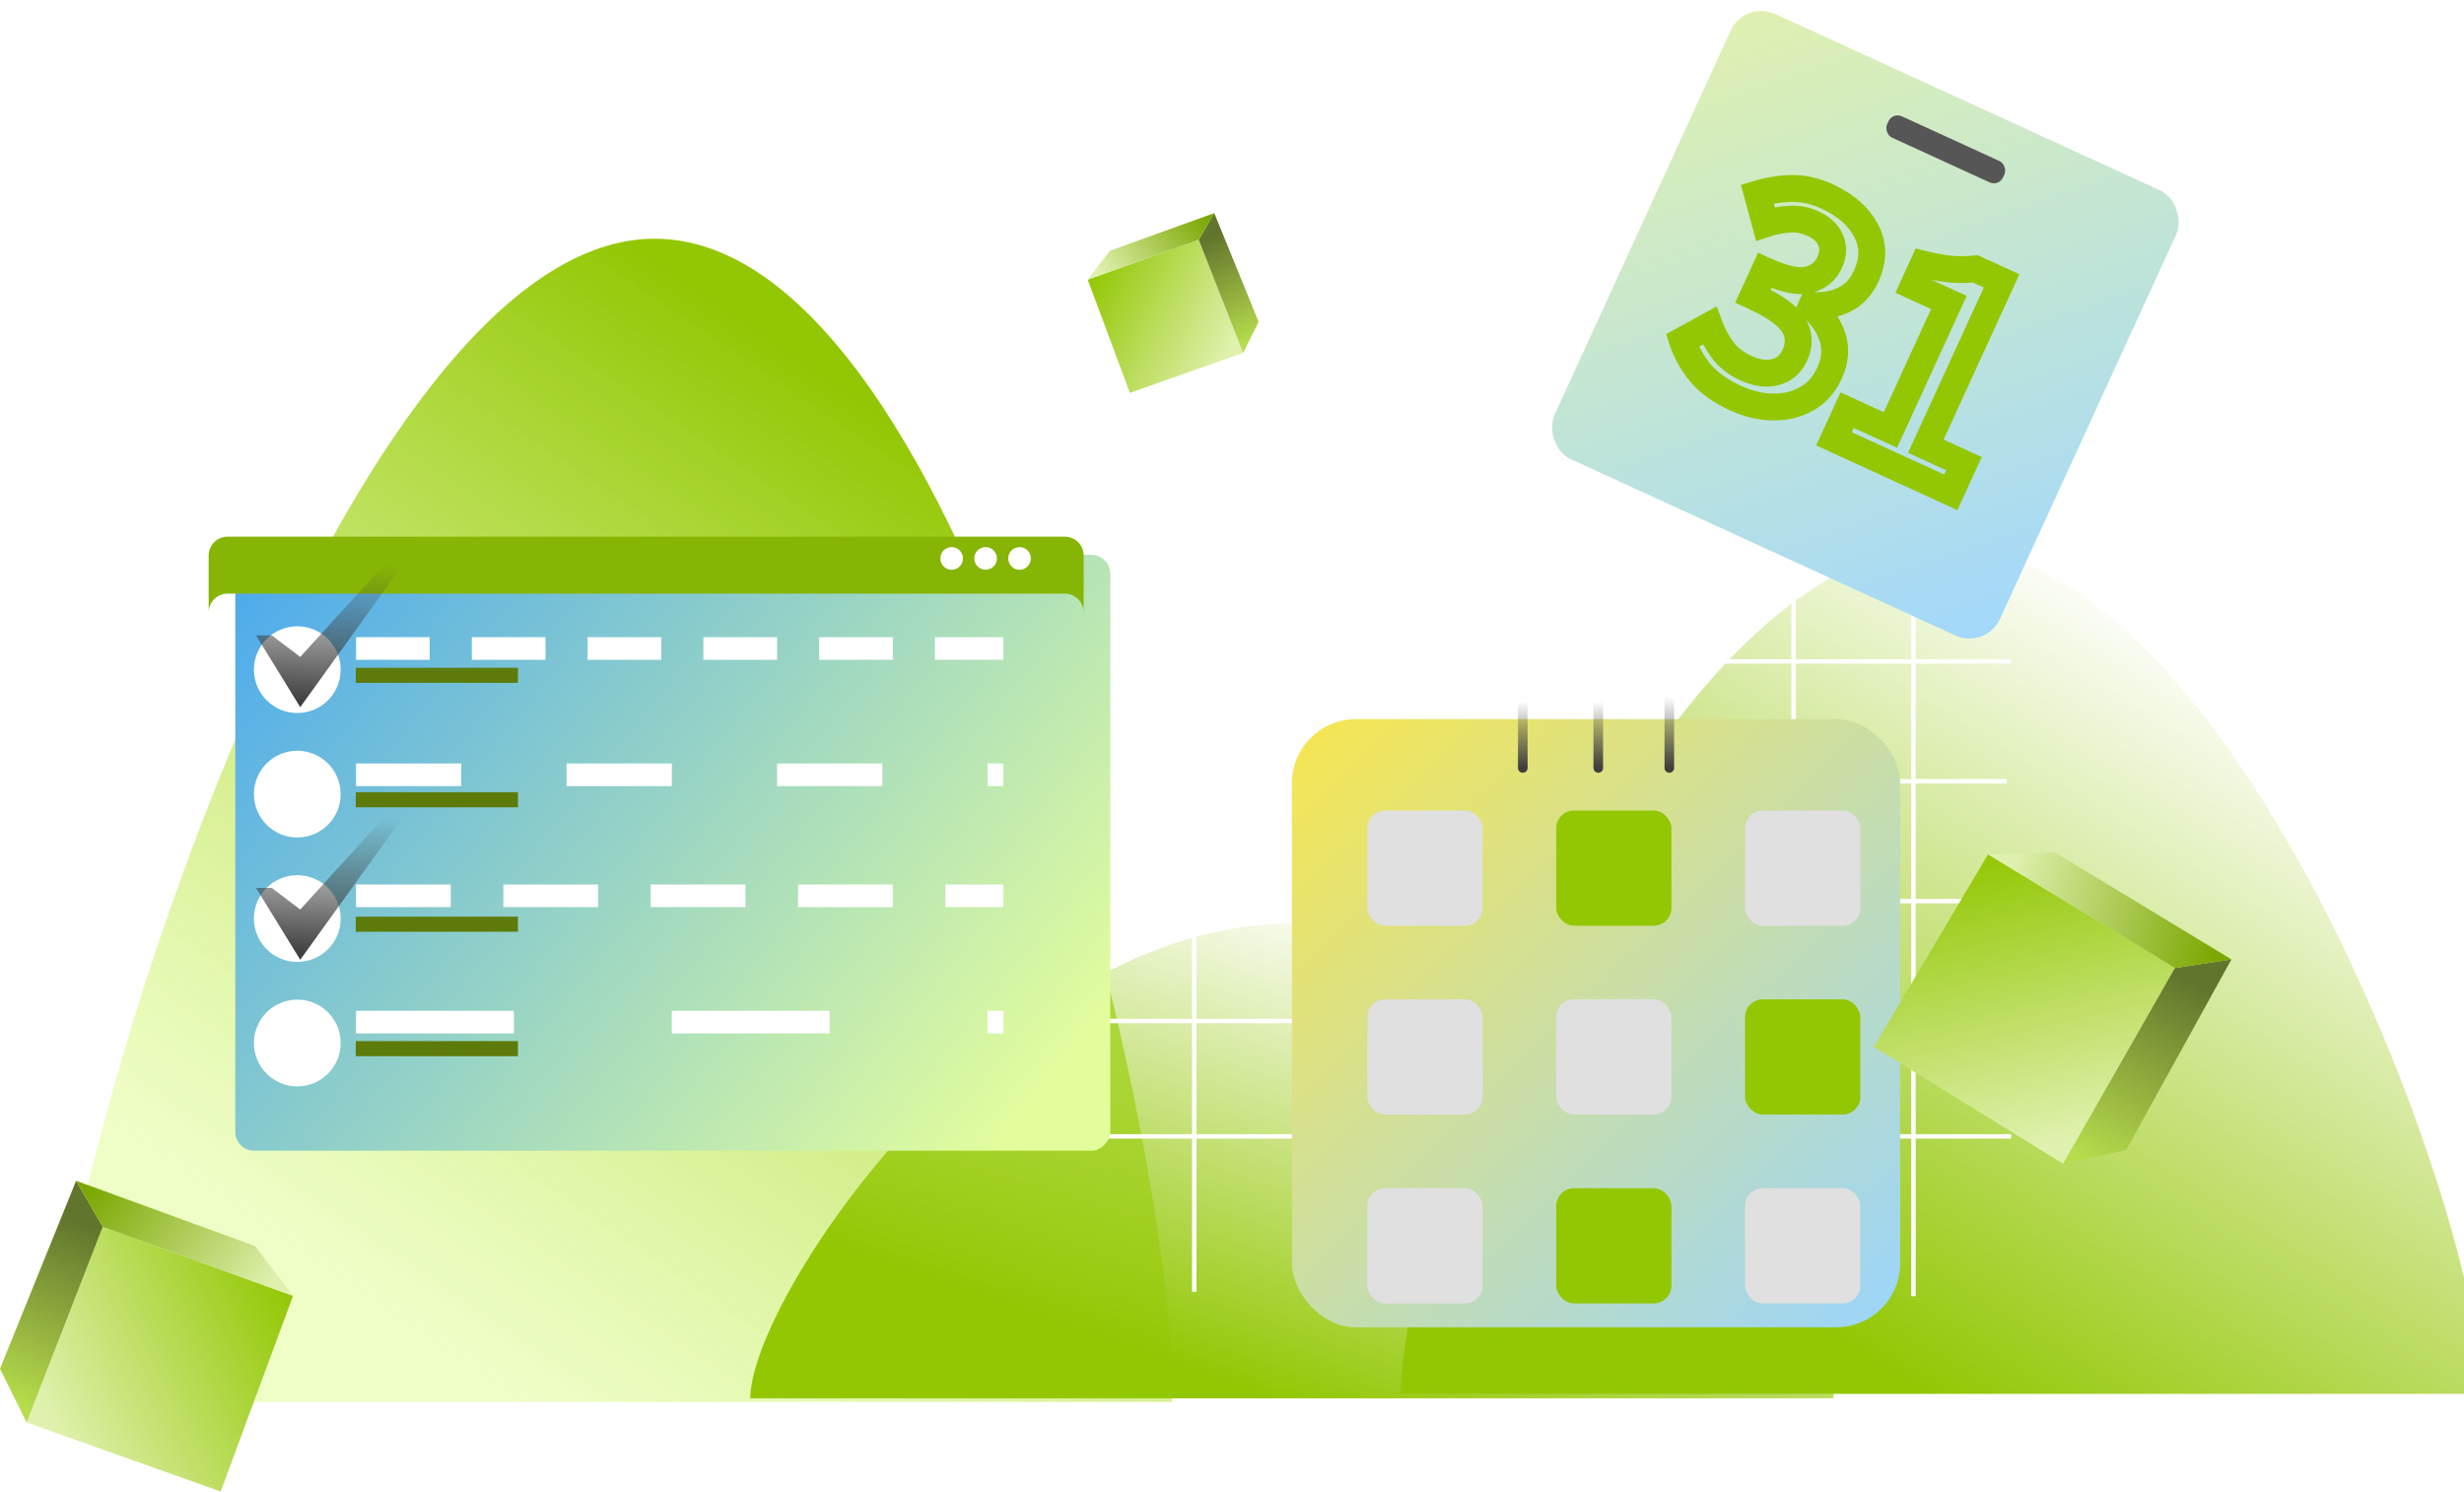 <svg width="555" height="336" viewBox="0 0 555 336" fill="none" xmlns="http://www.w3.org/2000/svg">
<g filter="url(#filter0_i_121_43)">
<path d="M258 309.81C259.454 255.376 212.526 49.66 142.373 47.787C72.22 45.914 7.076 255.375 5.622 309.81L128 309.81L258 309.81Z" fill="url(#paint0_linear_121_43)"/>
</g>
<g filter="url(#filter1_i_121_43)">
<path d="M555 310C555 270.008 499.164 119 433.571 119C367.979 119 311.5 270.008 311.5 310L426.5 310L555 310Z" fill="url(#paint1_linear_121_43)"/>
</g>
<g filter="url(#filter2_i_121_43)">
<path d="M409 311C409 288.596 353.05 204 287.322 204C221.595 204 165 288.596 165 311L280.236 311L409 311Z" fill="url(#paint2_linear_121_43)"/>
</g>
<path d="M269 45V291" stroke="white"/>
<path d="M296 44V292" stroke="white"/>
<path d="M323 45V291" stroke="white"/>
<path d="M350 44V292" stroke="white"/>
<path d="M377 45V291" stroke="white"/>
<path d="M404 44V292" stroke="white"/>
<path d="M431 44V292" stroke="white"/>
<path d="M452 68L245 68" stroke="white"/>
<path d="M453 95L244 95" stroke="white"/>
<path d="M452 122L245 122" stroke="white"/>
<path d="M453 149L244 149" stroke="white"/>
<path d="M452 176L245 176" stroke="white"/>
<path d="M453 203L244 203" stroke="white"/>
<path d="M453 230L244 230" stroke="white"/>
<path d="M453 256L244 256" stroke="white"/>
<rect x="291" y="162" width="137" height="137" rx="14.421" fill="url(#paint3_linear_121_43)"/>
<g filter="url(#filter3_i_121_43)">
<rect x="303.979" y="178.584" width="25.958" height="25.958" rx="4" fill="#E0E0E0"/>
</g>
<g filter="url(#filter4_i_121_43)">
<rect x="346.521" y="178.584" width="25.958" height="25.958" rx="4" fill="#93C704"/>
</g>
<g filter="url(#filter5_i_121_43)">
<rect x="389.063" y="178.584" width="25.958" height="25.958" rx="4" fill="#E0E0E0"/>
</g>
<g filter="url(#filter6_i_121_43)">
<rect x="303.979" y="221.126" width="25.958" height="25.958" rx="4" fill="#E0E0E0"/>
</g>
<g filter="url(#filter7_i_121_43)">
<rect x="346.521" y="221.126" width="25.958" height="25.958" rx="4" fill="#E0E0E0"/>
</g>
<g filter="url(#filter8_i_121_43)">
<rect x="389.063" y="221.126" width="25.958" height="25.958" rx="4" fill="#93C704"/>
</g>
<g filter="url(#filter9_i_121_43)">
<rect x="303.979" y="263.668" width="25.958" height="25.958" rx="4" fill="#E0E0E0"/>
</g>
<g filter="url(#filter10_i_121_43)">
<rect x="346.521" y="263.668" width="25.958" height="25.958" rx="4" fill="#93C704"/>
</g>
<g filter="url(#filter11_i_121_43)">
<rect x="389.063" y="263.668" width="25.958" height="25.958" rx="4" fill="#E0E0E0"/>
</g>
<path d="M343 158V173" stroke="url(#paint4_linear_121_43)" stroke-width="2.163" stroke-linecap="round"/>
<path d="M360 158V173" stroke="url(#paint5_linear_121_43)" stroke-width="2.163" stroke-linecap="round"/>
<path d="M376 157V173" stroke="url(#paint6_linear_121_43)" stroke-width="2.163" stroke-linecap="round"/>
<path d="M245 63L270 54L280 79.5L254.5 88.5L245 63Z" fill="url(#paint7_linear_121_43)"/>
<path d="M270 54L280 79.5L283.5 72.5L273.5 48L270 54Z" fill="url(#paint8_linear_121_43)"/>
<path d="M245 63L270 54L273.5 48L250 56.5L245 63Z" fill="url(#paint9_linear_121_43)"/>
<path d="M66 291.926L23.143 276.37L6 320.444L49.714 336L66 291.926Z" fill="url(#paint10_linear_121_43)"/>
<path d="M23.143 276.37L6 320.444L0 308.346L17.143 266L23.143 276.37Z" fill="url(#paint11_linear_121_43)"/>
<path d="M66 291.926L23.143 276.37L17.143 266L57.429 280.691L66 291.926Z" fill="url(#paint12_linear_121_43)"/>
<path d="M447.799 192.458L489.883 218.06L464.724 262.17L422.057 235.846L447.799 192.458Z" fill="url(#paint13_linear_121_43)"/>
<path d="M489.883 218.06L464.724 262.17L478.899 259.074L502.616 216.128L489.883 218.06Z" fill="url(#paint14_linear_121_43)"/>
<path d="M447.799 192.458L489.883 218.06L502.616 216.128L462.998 192.108L447.799 192.458Z" fill="url(#paint15_linear_121_43)"/>
<g filter="url(#filter12_i_121_43)">
<rect width="197.089" height="134.224" rx="4.248" transform="matrix(-1 0 0 1 244.089 119)" fill="url(#paint16_linear_121_43)"/>
</g>
<g filter="url(#filter13_i_121_43)">
<path fill-rule="evenodd" clip-rule="evenodd" d="M47 135.979L47 123.148C47 120.802 48.902 118.9 51.248 118.9L239.841 118.9C242.187 118.9 244.089 120.802 244.089 123.148L244.089 135.982C244.089 133.636 242.187 131.734 239.841 131.734L51.248 131.734C48.903 131.734 47.002 133.634 47 135.979Z" fill="#86B505"/>
</g>
<ellipse cx="2.549" cy="2.549" rx="2.549" ry="2.549" transform="matrix(-1 0 0 1 232.196 123.248)" fill="white"/>
<ellipse cx="2.549" cy="2.549" rx="2.549" ry="2.549" transform="matrix(-1 0 0 1 224.55 123.248)" fill="white"/>
<ellipse cx="2.549" cy="2.549" rx="2.549" ry="2.549" transform="matrix(-1 0 0 1 216.904 123.248)" fill="white"/>
<circle cx="66.964" cy="150.857" r="9.769" fill="white"/>
<line x1="80.193" y1="146.088" x2="226.006" y2="146.088" stroke="white" stroke-width="5.097" stroke-dasharray="16.6 9.48"/>
<line x1="80.131" y1="152.131" x2="116.661" y2="152.131" stroke="#5D7B0B" stroke-width="3.398"/>
<circle cx="66.964" cy="178.891" r="9.769" fill="white"/>
<line x1="80.193" y1="174.54" x2="226.006" y2="174.54" stroke="white" stroke-width="5.097" stroke-dasharray="23.71 23.71"/>
<line x1="80.131" y1="180.166" x2="116.661" y2="180.166" stroke="#5D7B0B" stroke-width="3.398"/>
<circle cx="66.964" cy="206.925" r="9.769" fill="white"/>
<line x1="80.193" y1="201.805" x2="226.006" y2="201.805" stroke="white" stroke-width="5.097" stroke-dasharray="21.34 11.85"/>
<line x1="80.131" y1="208.2" x2="116.661" y2="208.2" stroke="#5D7B0B" stroke-width="3.398"/>
<circle cx="66.964" cy="234.96" r="9.769" fill="white"/>
<line x1="80.193" y1="230.257" x2="226.006" y2="230.257" stroke="white" stroke-width="5.097" stroke-dasharray="35.56 35.56"/>
<line x1="80.131" y1="236.234" x2="116.661" y2="236.234" stroke="#5D7B0B" stroke-width="3.398"/>
<path d="M89.677 123.742L67.627 147.985L61.226 143.124H57.669L67.627 159.306L93.233 123.742H89.677Z" fill="url(#paint17_linear_121_43)"/>
<path d="M89.677 180.645L67.627 204.887L61.226 200.027H57.669L67.627 216.209L93.233 180.645H89.677Z" fill="url(#paint18_linear_121_43)"/>
<rect x="392.988" width="110.36" height="110.36" rx="7.559" transform="rotate(24.627 392.988 0)" fill="url(#paint19_linear_121_43)"/>
<mask id="path-59-outside-1_121_43" maskUnits="userSpaceOnUse" x="370.445" y="31.884" width="94.658" height="84.319" fill="black">
<rect fill="white" x="370.445" y="31.884" width="94.658" height="84.319"/>
<path d="M390.952 89.697C387.425 88.08 384.72 86.12 382.838 83.816C381.023 81.487 379.725 79.118 378.945 76.709L385.055 73.357C385.774 75.294 386.761 77.133 388.015 78.872C389.29 80.565 391.027 81.915 393.226 82.923C395.608 84.015 397.794 84.325 399.785 83.851C401.843 83.353 403.344 82.073 404.289 80.012C404.982 78.5 405.191 77.016 404.916 75.56C404.708 74.079 403.802 72.61 402.197 71.153C400.637 69.718 398.186 68.234 394.842 66.701L397.487 60.929C401.793 62.903 405.076 63.603 407.334 63.031C409.592 62.459 411.183 61.164 412.107 59.149C412.947 57.316 413.025 55.634 412.342 54.101C411.68 52.523 410.341 51.271 408.325 50.347C406.63 49.57 404.894 49.246 403.117 49.374C401.361 49.456 399.535 49.81 397.64 50.438L395.822 43.701C398.456 42.913 401.058 42.498 403.627 42.456C406.242 42.435 408.855 43.023 411.466 44.221C415.681 46.152 418.631 48.725 420.319 51.937C422.027 55.104 422.03 58.542 420.329 62.253C419.216 64.681 417.584 66.427 415.433 67.492C413.349 68.532 410.905 68.965 408.103 68.789L407.977 69.064C410.228 70.927 411.803 73.174 412.704 75.804C413.605 78.434 413.394 81.192 412.071 84.078C410.853 86.735 409.103 88.677 406.822 89.904C404.587 91.153 402.07 91.745 399.272 91.682C396.52 91.64 393.746 90.978 390.952 89.697ZM413.091 98.848L416.052 92.389L425.809 96.862L438.976 68.14L430.936 64.454L433.204 59.507C435.546 60.082 437.645 60.462 439.5 60.647C441.377 60.786 443.191 60.759 444.943 60.564L450.852 63.273L433.78 100.516L442.369 104.453L439.408 110.912L413.091 98.848Z"/>
</mask>
<path d="M382.838 83.816L380.453 85.675L380.475 85.702L380.496 85.729L382.838 83.816ZM378.945 76.709L377.49 74.058L375.297 75.262L376.068 77.641L378.945 76.709ZM385.055 73.357L387.889 72.304L386.67 69.022L383.601 70.706L385.055 73.357ZM388.015 78.872L385.563 80.64L385.581 80.665L385.6 80.69L388.015 78.872ZM399.785 83.851L400.484 86.793L400.496 86.79L399.785 83.851ZM404.916 75.56L401.922 75.98L401.932 76.051L401.945 76.121L404.916 75.56ZM402.197 71.153L400.149 73.378L400.157 73.385L400.165 73.393L402.197 71.153ZM394.842 66.701L392.093 65.441L390.833 68.189L393.582 69.449L394.842 66.701ZM397.487 60.929L398.747 58.18L395.999 56.92L394.739 59.669L397.487 60.929ZM407.334 63.031L408.077 65.962L408.077 65.962L407.334 63.031ZM412.342 54.101L409.554 55.271L409.567 55.302L409.58 55.332L412.342 54.101ZM403.117 49.374L403.258 52.394L403.296 52.392L403.334 52.389L403.117 49.374ZM397.64 50.438L394.721 51.226L395.554 54.314L398.591 53.309L397.64 50.438ZM395.822 43.701L394.955 40.805L392.136 41.648L392.903 44.489L395.822 43.701ZM403.627 42.456L403.603 39.433L403.59 39.433L403.578 39.433L403.627 42.456ZM420.319 51.937L417.642 53.343L417.65 53.358L417.658 53.373L420.319 51.937ZM415.433 67.492L414.092 64.783L414.083 64.787L415.433 67.492ZM408.103 68.789L408.293 65.771L406.22 65.641L405.355 67.529L408.103 68.789ZM407.977 69.064L405.229 67.804L404.262 69.913L406.049 71.393L407.977 69.064ZM412.704 75.804L409.844 76.783L409.844 76.783L412.704 75.804ZM406.822 89.904L405.39 87.242L405.369 87.253L405.348 87.264L406.822 89.904ZM399.272 91.682L399.34 88.659L399.329 88.659L399.318 88.659L399.272 91.682ZM392.212 86.949C388.981 85.468 386.695 83.758 385.18 81.903L380.496 85.729C382.745 88.482 385.868 90.693 389.692 92.446L392.212 86.949ZM385.223 81.957C383.589 79.861 382.477 77.8 381.821 75.777L376.068 77.641C376.974 80.436 378.457 83.113 380.453 85.675L385.223 81.957ZM380.399 79.36L386.509 76.008L383.601 70.706L377.49 74.058L380.399 79.36ZM382.22 74.41C383.038 76.611 384.156 78.689 385.563 80.64L390.467 77.103C389.366 75.576 388.511 73.978 387.889 72.304L382.22 74.41ZM385.6 80.69C387.217 82.838 389.376 84.484 391.966 85.672L394.486 80.175C392.678 79.346 391.363 78.291 390.43 77.053L385.6 80.69ZM391.966 85.672C394.787 86.965 397.672 87.461 400.484 86.793L399.086 80.91C397.916 81.188 396.429 81.065 394.486 80.175L391.966 85.672ZM400.496 86.79C403.526 86.057 405.738 84.106 407.038 81.272L401.541 78.752C400.95 80.04 400.16 80.65 399.074 80.913L400.496 86.79ZM407.038 81.272C407.958 79.264 408.292 77.145 407.887 74.999L401.945 76.121C402.09 76.888 402.006 77.737 401.541 78.752L407.038 81.272ZM407.911 75.14C407.568 72.703 406.128 70.638 404.228 68.914L400.165 73.393C401.476 74.582 401.848 75.455 401.922 75.98L407.911 75.14ZM404.244 68.929C402.341 67.177 399.555 65.535 396.101 63.952L393.582 69.449C396.816 70.932 398.934 72.259 400.149 73.378L404.244 68.929ZM397.59 67.961L400.236 62.189L394.739 59.669L392.093 65.441L397.59 67.961ZM396.227 63.677C400.619 65.69 404.739 66.808 408.077 65.962L406.591 60.1C405.412 60.399 402.968 60.115 398.747 58.18L396.227 63.677ZM408.077 65.962C411.17 65.178 413.528 63.303 414.855 60.409L409.358 57.889C408.837 59.025 408.014 59.739 406.591 60.1L408.077 65.962ZM414.855 60.409C415.978 57.96 416.211 55.356 415.103 52.87L409.58 55.332C409.839 55.912 409.916 56.673 409.358 57.889L414.855 60.409ZM415.13 52.931C414.096 50.467 412.08 48.743 409.585 47.599L407.065 53.096C408.601 53.8 409.263 54.579 409.554 55.271L415.13 52.931ZM409.585 47.599C407.45 46.62 405.208 46.192 402.9 46.358L403.334 52.389C404.58 52.3 405.81 52.52 407.065 53.096L409.585 47.599ZM402.976 46.353C400.91 46.45 398.811 46.865 396.689 47.568L398.591 53.309C400.259 52.756 401.812 52.461 403.258 52.394L402.976 46.353ZM400.559 49.651L398.741 42.914L392.903 44.489L394.721 51.226L400.559 49.651ZM396.689 46.598C399.076 45.884 401.403 45.517 403.676 45.479L403.578 39.433C400.713 39.48 397.836 39.943 394.955 40.805L396.689 46.598ZM403.651 45.48C405.781 45.463 407.958 45.938 410.206 46.969L412.726 41.472C409.752 40.109 406.703 39.408 403.603 39.433L403.651 45.48ZM410.206 46.969C413.984 48.7 416.343 50.87 417.642 53.343L422.995 50.531C420.92 46.58 417.378 43.604 412.726 41.472L410.206 46.969ZM417.658 53.373C418.85 55.584 418.947 58.013 417.581 60.993L423.078 63.513C425.114 59.072 425.203 54.624 422.98 50.502L417.658 53.373ZM417.581 60.993C416.722 62.866 415.551 64.06 414.092 64.783L416.775 70.202C419.618 68.794 421.711 66.496 423.078 63.513L417.581 60.993ZM414.083 64.787C412.564 65.545 410.672 65.921 408.293 65.771L407.914 71.806C411.139 72.009 414.133 71.52 416.783 70.198L414.083 64.787ZM405.355 67.529L405.229 67.804L410.726 70.324L410.852 70.049L405.355 67.529ZM406.049 71.393C407.893 72.919 409.133 74.707 409.844 76.783L415.565 74.824C414.474 71.639 412.562 68.934 409.906 66.735L406.049 71.393ZM409.844 76.783C410.457 78.576 410.372 80.529 409.322 82.818L414.819 85.338C416.416 81.855 416.752 78.293 415.565 74.824L409.844 76.783ZM409.322 82.818C408.342 84.957 407.018 86.366 405.39 87.242L408.255 92.567C411.189 90.989 413.364 88.513 414.819 85.338L409.322 82.818ZM405.348 87.264C403.627 88.226 401.651 88.711 399.34 88.659L399.204 94.705C402.489 94.779 405.547 94.079 408.296 92.544L405.348 87.264ZM399.318 88.659C397.032 88.624 394.67 88.075 392.212 86.949L389.692 92.446C392.823 93.881 396.008 94.656 399.226 94.705L399.318 88.659ZM413.091 98.848L410.343 97.588L409.083 100.337L411.831 101.597L413.091 98.848ZM416.052 92.389L417.312 89.641L414.563 88.381L413.303 91.129L416.052 92.389ZM425.809 96.862L424.549 99.611L427.298 100.87L428.558 98.122L425.809 96.862ZM438.976 68.14L441.724 69.4L442.984 66.651L440.236 65.391L438.976 68.14ZM430.936 64.454L428.188 63.194L426.928 65.943L429.676 67.203L430.936 64.454ZM433.204 59.507L433.925 56.571L431.497 55.975L430.456 58.247L433.204 59.507ZM439.5 60.647L439.2 63.656L439.238 63.659L439.276 63.662L439.5 60.647ZM444.943 60.564L446.203 57.816L445.442 57.467L444.609 57.559L444.943 60.564ZM450.852 63.273L453.601 64.533L454.861 61.785L452.112 60.525L450.852 63.273ZM433.78 100.516L431.032 99.256L429.772 102.004L432.52 103.264L433.78 100.516ZM442.369 104.453L445.118 105.713L446.378 102.965L443.629 101.705L442.369 104.453ZM439.408 110.912L438.148 113.661L440.897 114.921L442.157 112.172L439.408 110.912ZM415.84 100.108L418.801 93.649L413.303 91.129L410.343 97.588L415.84 100.108ZM414.792 95.138L424.549 99.611L427.069 94.113L417.312 89.641L414.792 95.138ZM428.558 98.122L441.724 69.4L436.227 66.88L423.061 95.602L428.558 98.122ZM440.236 65.391L432.196 61.706L429.676 67.203L437.716 70.888L440.236 65.391ZM433.685 65.714L435.953 60.767L430.456 58.247L428.188 63.194L433.685 65.714ZM432.484 62.444C434.926 63.043 437.169 63.453 439.2 63.656L439.801 57.638C438.121 57.471 436.166 57.121 433.925 56.571L432.484 62.444ZM439.276 63.662C441.326 63.815 443.327 63.786 445.277 63.569L444.609 57.559C443.054 57.732 441.427 57.758 439.724 57.632L439.276 63.662ZM443.683 63.313L449.592 66.022L452.112 60.525L446.203 57.816L443.683 63.313ZM448.104 62.013L431.032 99.256L436.529 101.776L453.601 64.533L448.104 62.013ZM432.52 103.264L441.109 107.202L443.629 101.705L435.04 97.767L432.52 103.264ZM439.621 103.193L436.66 109.652L442.157 112.172L445.118 105.713L439.621 103.193ZM440.668 108.164L414.351 96.1L411.831 101.597L438.148 113.661L440.668 108.164Z" fill="#93C704" mask="url(#path-59-outside-1_121_43)"/>
<rect x="426.313" y="25.255" width="28.724" height="5.291" rx="2.268" transform="rotate(24.627 426.313 25.255)" fill="#565656"/>
<defs>
<filter id="filter0_i_121_43" x="5.622" y="47.775" width="258.411" height="268.035" filterUnits="userSpaceOnUse" color-interpolation-filters="sRGB">
<feFlood flood-opacity="0" result="BackgroundImageFix"/>
<feBlend mode="normal" in="SourceGraphic" in2="BackgroundImageFix" result="shape"/>
<feColorMatrix in="SourceAlpha" type="matrix" values="0 0 0 0 0 0 0 0 0 0 0 0 0 0 0 0 0 0 127 0" result="hardAlpha"/>
<feOffset dx="6" dy="6"/>
<feGaussianBlur stdDeviation="15"/>
<feComposite in2="hardAlpha" operator="arithmetic" k2="-1" k3="1"/>
<feColorMatrix type="matrix" values="0 0 0 0 0.891 0 0 0 0 0.992 0 0 0 0 0.616 0 0 0 1 0"/>
<feBlend mode="normal" in2="shape" result="effect1_innerShadow_121_43"/>
</filter>
<filter id="filter1_i_121_43" x="311.5" y="119" width="247.5" height="195" filterUnits="userSpaceOnUse" color-interpolation-filters="sRGB">
<feFlood flood-opacity="0" result="BackgroundImageFix"/>
<feBlend mode="normal" in="SourceGraphic" in2="BackgroundImageFix" result="shape"/>
<feColorMatrix in="SourceAlpha" type="matrix" values="0 0 0 0 0 0 0 0 0 0 0 0 0 0 0 0 0 0 127 0" result="hardAlpha"/>
<feOffset dx="4" dy="4"/>
<feGaussianBlur stdDeviation="10"/>
<feComposite in2="hardAlpha" operator="arithmetic" k2="-1" k3="1"/>
<feColorMatrix type="matrix" values="0 0 0 0 0.891 0 0 0 0 0.992 0 0 0 0 0.616 0 0 0 1 0"/>
<feBlend mode="normal" in2="shape" result="effect1_innerShadow_121_43"/>
</filter>
<filter id="filter2_i_121_43" x="165" y="204" width="248" height="111" filterUnits="userSpaceOnUse" color-interpolation-filters="sRGB">
<feFlood flood-opacity="0" result="BackgroundImageFix"/>
<feBlend mode="normal" in="SourceGraphic" in2="BackgroundImageFix" result="shape"/>
<feColorMatrix in="SourceAlpha" type="matrix" values="0 0 0 0 0 0 0 0 0 0 0 0 0 0 0 0 0 0 127 0" result="hardAlpha"/>
<feOffset dx="4" dy="4"/>
<feGaussianBlur stdDeviation="10"/>
<feComposite in2="hardAlpha" operator="arithmetic" k2="-1" k3="1"/>
<feColorMatrix type="matrix" values="0 0 0 0 0.891 0 0 0 0 0.992 0 0 0 0 0.616 0 0 0 1 0"/>
<feBlend mode="normal" in2="shape" result="effect1_innerShadow_121_43"/>
</filter>
<filter id="filter3_i_121_43" x="303.979" y="178.584" width="29.958" height="29.958" filterUnits="userSpaceOnUse" color-interpolation-filters="sRGB">
<feFlood flood-opacity="0" result="BackgroundImageFix"/>
<feBlend mode="normal" in="SourceGraphic" in2="BackgroundImageFix" result="shape"/>
<feColorMatrix in="SourceAlpha" type="matrix" values="0 0 0 0 0 0 0 0 0 0 0 0 0 0 0 0 0 0 127 0" result="hardAlpha"/>
<feOffset dx="4" dy="4"/>
<feGaussianBlur stdDeviation="3"/>
<feComposite in2="hardAlpha" operator="arithmetic" k2="-1" k3="1"/>
<feColorMatrix type="matrix" values="0 0 0 0 1 0 0 0 0 1 0 0 0 0 1 0 0 0 1 0"/>
<feBlend mode="normal" in2="shape" result="effect1_innerShadow_121_43"/>
</filter>
<filter id="filter4_i_121_43" x="346.521" y="178.584" width="29.958" height="29.958" filterUnits="userSpaceOnUse" color-interpolation-filters="sRGB">
<feFlood flood-opacity="0" result="BackgroundImageFix"/>
<feBlend mode="normal" in="SourceGraphic" in2="BackgroundImageFix" result="shape"/>
<feColorMatrix in="SourceAlpha" type="matrix" values="0 0 0 0 0 0 0 0 0 0 0 0 0 0 0 0 0 0 127 0" result="hardAlpha"/>
<feOffset dx="4" dy="4"/>
<feGaussianBlur stdDeviation="3"/>
<feComposite in2="hardAlpha" operator="arithmetic" k2="-1" k3="1"/>
<feColorMatrix type="matrix" values="0 0 0 0 0.891 0 0 0 0 0.992 0 0 0 0 0.616 0 0 0 1 0"/>
<feBlend mode="normal" in2="shape" result="effect1_innerShadow_121_43"/>
</filter>
<filter id="filter5_i_121_43" x="389.063" y="178.584" width="29.958" height="29.958" filterUnits="userSpaceOnUse" color-interpolation-filters="sRGB">
<feFlood flood-opacity="0" result="BackgroundImageFix"/>
<feBlend mode="normal" in="SourceGraphic" in2="BackgroundImageFix" result="shape"/>
<feColorMatrix in="SourceAlpha" type="matrix" values="0 0 0 0 0 0 0 0 0 0 0 0 0 0 0 0 0 0 127 0" result="hardAlpha"/>
<feOffset dx="4" dy="4"/>
<feGaussianBlur stdDeviation="3"/>
<feComposite in2="hardAlpha" operator="arithmetic" k2="-1" k3="1"/>
<feColorMatrix type="matrix" values="0 0 0 0 1 0 0 0 0 1 0 0 0 0 1 0 0 0 1 0"/>
<feBlend mode="normal" in2="shape" result="effect1_innerShadow_121_43"/>
</filter>
<filter id="filter6_i_121_43" x="303.979" y="221.126" width="29.958" height="29.958" filterUnits="userSpaceOnUse" color-interpolation-filters="sRGB">
<feFlood flood-opacity="0" result="BackgroundImageFix"/>
<feBlend mode="normal" in="SourceGraphic" in2="BackgroundImageFix" result="shape"/>
<feColorMatrix in="SourceAlpha" type="matrix" values="0 0 0 0 0 0 0 0 0 0 0 0 0 0 0 0 0 0 127 0" result="hardAlpha"/>
<feOffset dx="4" dy="4"/>
<feGaussianBlur stdDeviation="3"/>
<feComposite in2="hardAlpha" operator="arithmetic" k2="-1" k3="1"/>
<feColorMatrix type="matrix" values="0 0 0 0 1 0 0 0 0 1 0 0 0 0 1 0 0 0 1 0"/>
<feBlend mode="normal" in2="shape" result="effect1_innerShadow_121_43"/>
</filter>
<filter id="filter7_i_121_43" x="346.521" y="221.126" width="29.958" height="29.958" filterUnits="userSpaceOnUse" color-interpolation-filters="sRGB">
<feFlood flood-opacity="0" result="BackgroundImageFix"/>
<feBlend mode="normal" in="SourceGraphic" in2="BackgroundImageFix" result="shape"/>
<feColorMatrix in="SourceAlpha" type="matrix" values="0 0 0 0 0 0 0 0 0 0 0 0 0 0 0 0 0 0 127 0" result="hardAlpha"/>
<feOffset dx="4" dy="4"/>
<feGaussianBlur stdDeviation="3"/>
<feComposite in2="hardAlpha" operator="arithmetic" k2="-1" k3="1"/>
<feColorMatrix type="matrix" values="0 0 0 0 1 0 0 0 0 1 0 0 0 0 1 0 0 0 1 0"/>
<feBlend mode="normal" in2="shape" result="effect1_innerShadow_121_43"/>
</filter>
<filter id="filter8_i_121_43" x="389.063" y="221.126" width="29.958" height="29.958" filterUnits="userSpaceOnUse" color-interpolation-filters="sRGB">
<feFlood flood-opacity="0" result="BackgroundImageFix"/>
<feBlend mode="normal" in="SourceGraphic" in2="BackgroundImageFix" result="shape"/>
<feColorMatrix in="SourceAlpha" type="matrix" values="0 0 0 0 0 0 0 0 0 0 0 0 0 0 0 0 0 0 127 0" result="hardAlpha"/>
<feOffset dx="4" dy="4"/>
<feGaussianBlur stdDeviation="3"/>
<feComposite in2="hardAlpha" operator="arithmetic" k2="-1" k3="1"/>
<feColorMatrix type="matrix" values="0 0 0 0 0.891 0 0 0 0 0.992 0 0 0 0 0.616 0 0 0 1 0"/>
<feBlend mode="normal" in2="shape" result="effect1_innerShadow_121_43"/>
</filter>
<filter id="filter9_i_121_43" x="303.979" y="263.668" width="29.958" height="29.958" filterUnits="userSpaceOnUse" color-interpolation-filters="sRGB">
<feFlood flood-opacity="0" result="BackgroundImageFix"/>
<feBlend mode="normal" in="SourceGraphic" in2="BackgroundImageFix" result="shape"/>
<feColorMatrix in="SourceAlpha" type="matrix" values="0 0 0 0 0 0 0 0 0 0 0 0 0 0 0 0 0 0 127 0" result="hardAlpha"/>
<feOffset dx="4" dy="4"/>
<feGaussianBlur stdDeviation="3"/>
<feComposite in2="hardAlpha" operator="arithmetic" k2="-1" k3="1"/>
<feColorMatrix type="matrix" values="0 0 0 0 1 0 0 0 0 1 0 0 0 0 1 0 0 0 1 0"/>
<feBlend mode="normal" in2="shape" result="effect1_innerShadow_121_43"/>
</filter>
<filter id="filter10_i_121_43" x="346.521" y="263.668" width="29.958" height="29.958" filterUnits="userSpaceOnUse" color-interpolation-filters="sRGB">
<feFlood flood-opacity="0" result="BackgroundImageFix"/>
<feBlend mode="normal" in="SourceGraphic" in2="BackgroundImageFix" result="shape"/>
<feColorMatrix in="SourceAlpha" type="matrix" values="0 0 0 0 0 0 0 0 0 0 0 0 0 0 0 0 0 0 127 0" result="hardAlpha"/>
<feOffset dx="4" dy="4"/>
<feGaussianBlur stdDeviation="3"/>
<feComposite in2="hardAlpha" operator="arithmetic" k2="-1" k3="1"/>
<feColorMatrix type="matrix" values="0 0 0 0 0.876 0 0 0 0 0.946 0 0 0 0 0.686 0 0 0 1 0"/>
<feBlend mode="normal" in2="shape" result="effect1_innerShadow_121_43"/>
</filter>
<filter id="filter11_i_121_43" x="389.063" y="263.668" width="29.958" height="29.958" filterUnits="userSpaceOnUse" color-interpolation-filters="sRGB">
<feFlood flood-opacity="0" result="BackgroundImageFix"/>
<feBlend mode="normal" in="SourceGraphic" in2="BackgroundImageFix" result="shape"/>
<feColorMatrix in="SourceAlpha" type="matrix" values="0 0 0 0 0 0 0 0 0 0 0 0 0 0 0 0 0 0 127 0" result="hardAlpha"/>
<feOffset dx="4" dy="4"/>
<feGaussianBlur stdDeviation="3"/>
<feComposite in2="hardAlpha" operator="arithmetic" k2="-1" k3="1"/>
<feColorMatrix type="matrix" values="0 0 0 0 1 0 0 0 0 1 0 0 0 0 1 0 0 0 1 0"/>
<feBlend mode="normal" in2="shape" result="effect1_innerShadow_121_43"/>
</filter>
<filter id="filter12_i_121_43" x="47" y="119" width="203.089" height="140.224" filterUnits="userSpaceOnUse" color-interpolation-filters="sRGB">
<feFlood flood-opacity="0" result="BackgroundImageFix"/>
<feBlend mode="normal" in="SourceGraphic" in2="BackgroundImageFix" result="shape"/>
<feColorMatrix in="SourceAlpha" type="matrix" values="0 0 0 0 0 0 0 0 0 0 0 0 0 0 0 0 0 0 127 0" result="hardAlpha"/>
<feOffset dx="6" dy="6"/>
<feGaussianBlur stdDeviation="5"/>
<feComposite in2="hardAlpha" operator="arithmetic" k2="-1" k3="1"/>
<feColorMatrix type="matrix" values="0 0 0 0 0.878 0 0 0 0 0.878 0 0 0 0 0.878 0 0 0 1 0"/>
<feBlend mode="normal" in2="shape" result="effect1_innerShadow_121_43"/>
</filter>
<filter id="filter13_i_121_43" x="47" y="118.9" width="197.089" height="19.082" filterUnits="userSpaceOnUse" color-interpolation-filters="sRGB">
<feFlood flood-opacity="0" result="BackgroundImageFix"/>
<feBlend mode="normal" in="SourceGraphic" in2="BackgroundImageFix" result="shape"/>
<feColorMatrix in="SourceAlpha" type="matrix" values="0 0 0 0 0 0 0 0 0 0 0 0 0 0 0 0 0 0 127 0" result="hardAlpha"/>
<feOffset dy="2"/>
<feGaussianBlur stdDeviation="2"/>
<feComposite in2="hardAlpha" operator="arithmetic" k2="-1" k3="1"/>
<feColorMatrix type="matrix" values="0 0 0 0 1 0 0 0 0 1 0 0 0 0 1 0 0 0 1 0"/>
<feBlend mode="normal" in2="shape" result="effect1_innerShadow_121_43"/>
</filter>
<linearGradient id="paint0_linear_121_43" x1="22.526" y1="249.05" x2="151.578" y2="59.008" gradientUnits="userSpaceOnUse">
<stop stop-color="#E3FD9D" stop-opacity="0.57"/>
<stop offset="1" stop-color="#93C704"/>
</linearGradient>
<linearGradient id="paint1_linear_121_43" x1="337.617" y1="252.519" x2="431.702" y2="101.694" gradientUnits="userSpaceOnUse">
<stop stop-color="#93C704"/>
<stop offset="1" stop-color="#93C704" stop-opacity="0"/>
<stop offset="1" stop-color="#E3FD9D"/>
</linearGradient>
<linearGradient id="paint2_linear_121_43" x1="191.171" y1="278.798" x2="227.665" y2="174.153" gradientUnits="userSpaceOnUse">
<stop stop-color="#93C704"/>
<stop offset="1" stop-color="#93C704" stop-opacity="0"/>
<stop offset="1" stop-color="#E3FD9D"/>
</linearGradient>
<linearGradient id="paint3_linear_121_43" x1="291" y1="162" x2="428" y2="302.245" gradientUnits="userSpaceOnUse">
<stop stop-color="#F7E650"/>
<stop offset="1" stop-color="#9AD5FF"/>
</linearGradient>
<linearGradient id="paint4_linear_121_43" x1="343.5" y1="158" x2="343.5" y2="173" gradientUnits="userSpaceOnUse">
<stop stop-color="#3E3E3E" stop-opacity="0"/>
<stop offset="1" stop-color="#3E3E3E"/>
</linearGradient>
<linearGradient id="paint5_linear_121_43" x1="360.5" y1="158" x2="360.5" y2="173" gradientUnits="userSpaceOnUse">
<stop stop-color="#3E3E3E" stop-opacity="0"/>
<stop offset="1" stop-color="#3E3E3E"/>
</linearGradient>
<linearGradient id="paint6_linear_121_43" x1="376.5" y1="157" x2="376.5" y2="173" gradientUnits="userSpaceOnUse">
<stop stop-color="#3E3E3E" stop-opacity="0"/>
<stop offset="1" stop-color="#3E3E3E"/>
</linearGradient>
<linearGradient id="paint7_linear_121_43" x1="245" y1="63" x2="279" y2="79.5" gradientUnits="userSpaceOnUse">
<stop stop-color="#93C704"/>
<stop offset="0.955" stop-color="#E0F1AF"/>
</linearGradient>
<linearGradient id="paint8_linear_121_43" x1="269" y1="55" x2="279" y2="79.5" gradientUnits="userSpaceOnUse">
<stop stop-color="#62752D"/>
<stop offset="0.955" stop-color="#B7DD4C"/>
</linearGradient>
<linearGradient id="paint9_linear_121_43" x1="271" y1="48" x2="250" y2="64.5" gradientUnits="userSpaceOnUse">
<stop stop-color="#7BA702"/>
<stop offset="1" stop-color="#E0F1AF"/>
</linearGradient>
<linearGradient id="paint10_linear_121_43" x1="66" y1="291.926" x2="7.533" y2="320.068" gradientUnits="userSpaceOnUse">
<stop stop-color="#93C704"/>
<stop offset="0.955" stop-color="#E0F1AF"/>
</linearGradient>
<linearGradient id="paint11_linear_121_43" x1="24.857" y1="278.099" x2="7.472" y2="320.345" gradientUnits="userSpaceOnUse">
<stop stop-color="#62752D"/>
<stop offset="0.955" stop-color="#B7DD4C"/>
</linearGradient>
<linearGradient id="paint12_linear_121_43" x1="21.429" y1="266" x2="57.653" y2="294.23" gradientUnits="userSpaceOnUse">
<stop stop-color="#7BA702"/>
<stop offset="1" stop-color="#E0F1AF"/>
</linearGradient>
<linearGradient id="paint13_linear_121_43" x1="447.799" y1="192.458" x2="463.56" y2="260.727" gradientUnits="userSpaceOnUse">
<stop stop-color="#93C704"/>
<stop offset="0.955" stop-color="#E0F1AF"/>
</linearGradient>
<linearGradient id="paint14_linear_121_43" x1="487.276" y1="217.781" x2="463.56" y2="260.727" gradientUnits="userSpaceOnUse">
<stop stop-color="#62752D"/>
<stop offset="0.955" stop-color="#B7DD4C"/>
</linearGradient>
<linearGradient id="paint15_linear_121_43" x1="499.706" y1="212.52" x2="451.453" y2="201.419" gradientUnits="userSpaceOnUse">
<stop stop-color="#7BA702"/>
<stop offset="1" stop-color="#E0F1AF"/>
</linearGradient>
<linearGradient id="paint16_linear_121_43" x1="197.253" y1="10" x2="32.753" y2="143" gradientUnits="userSpaceOnUse">
<stop stop-color="#4EABEC"/>
<stop offset="1" stop-color="#E3FD9D"/>
</linearGradient>
<linearGradient id="paint17_linear_121_43" x1="67.153" y1="158.121" x2="68.931" y2="126.113" gradientUnits="userSpaceOnUse">
<stop stop-color="#3E3E3E"/>
<stop offset="1" stop-color="#3E3E3E" stop-opacity="0"/>
</linearGradient>
<linearGradient id="paint18_linear_121_43" x1="67.153" y1="215.023" x2="68.931" y2="183.015" gradientUnits="userSpaceOnUse">
<stop stop-color="#3E3E3E"/>
<stop offset="1" stop-color="#3E3E3E" stop-opacity="0"/>
</linearGradient>
<linearGradient id="paint19_linear_121_43" x1="392.988" y1="0" x2="503.348" y2="116.203" gradientUnits="userSpaceOnUse">
<stop stop-color="#E0F1AF"/>
<stop offset="1" stop-color="#A0D7FF"/>
</linearGradient>
</defs>
</svg>
